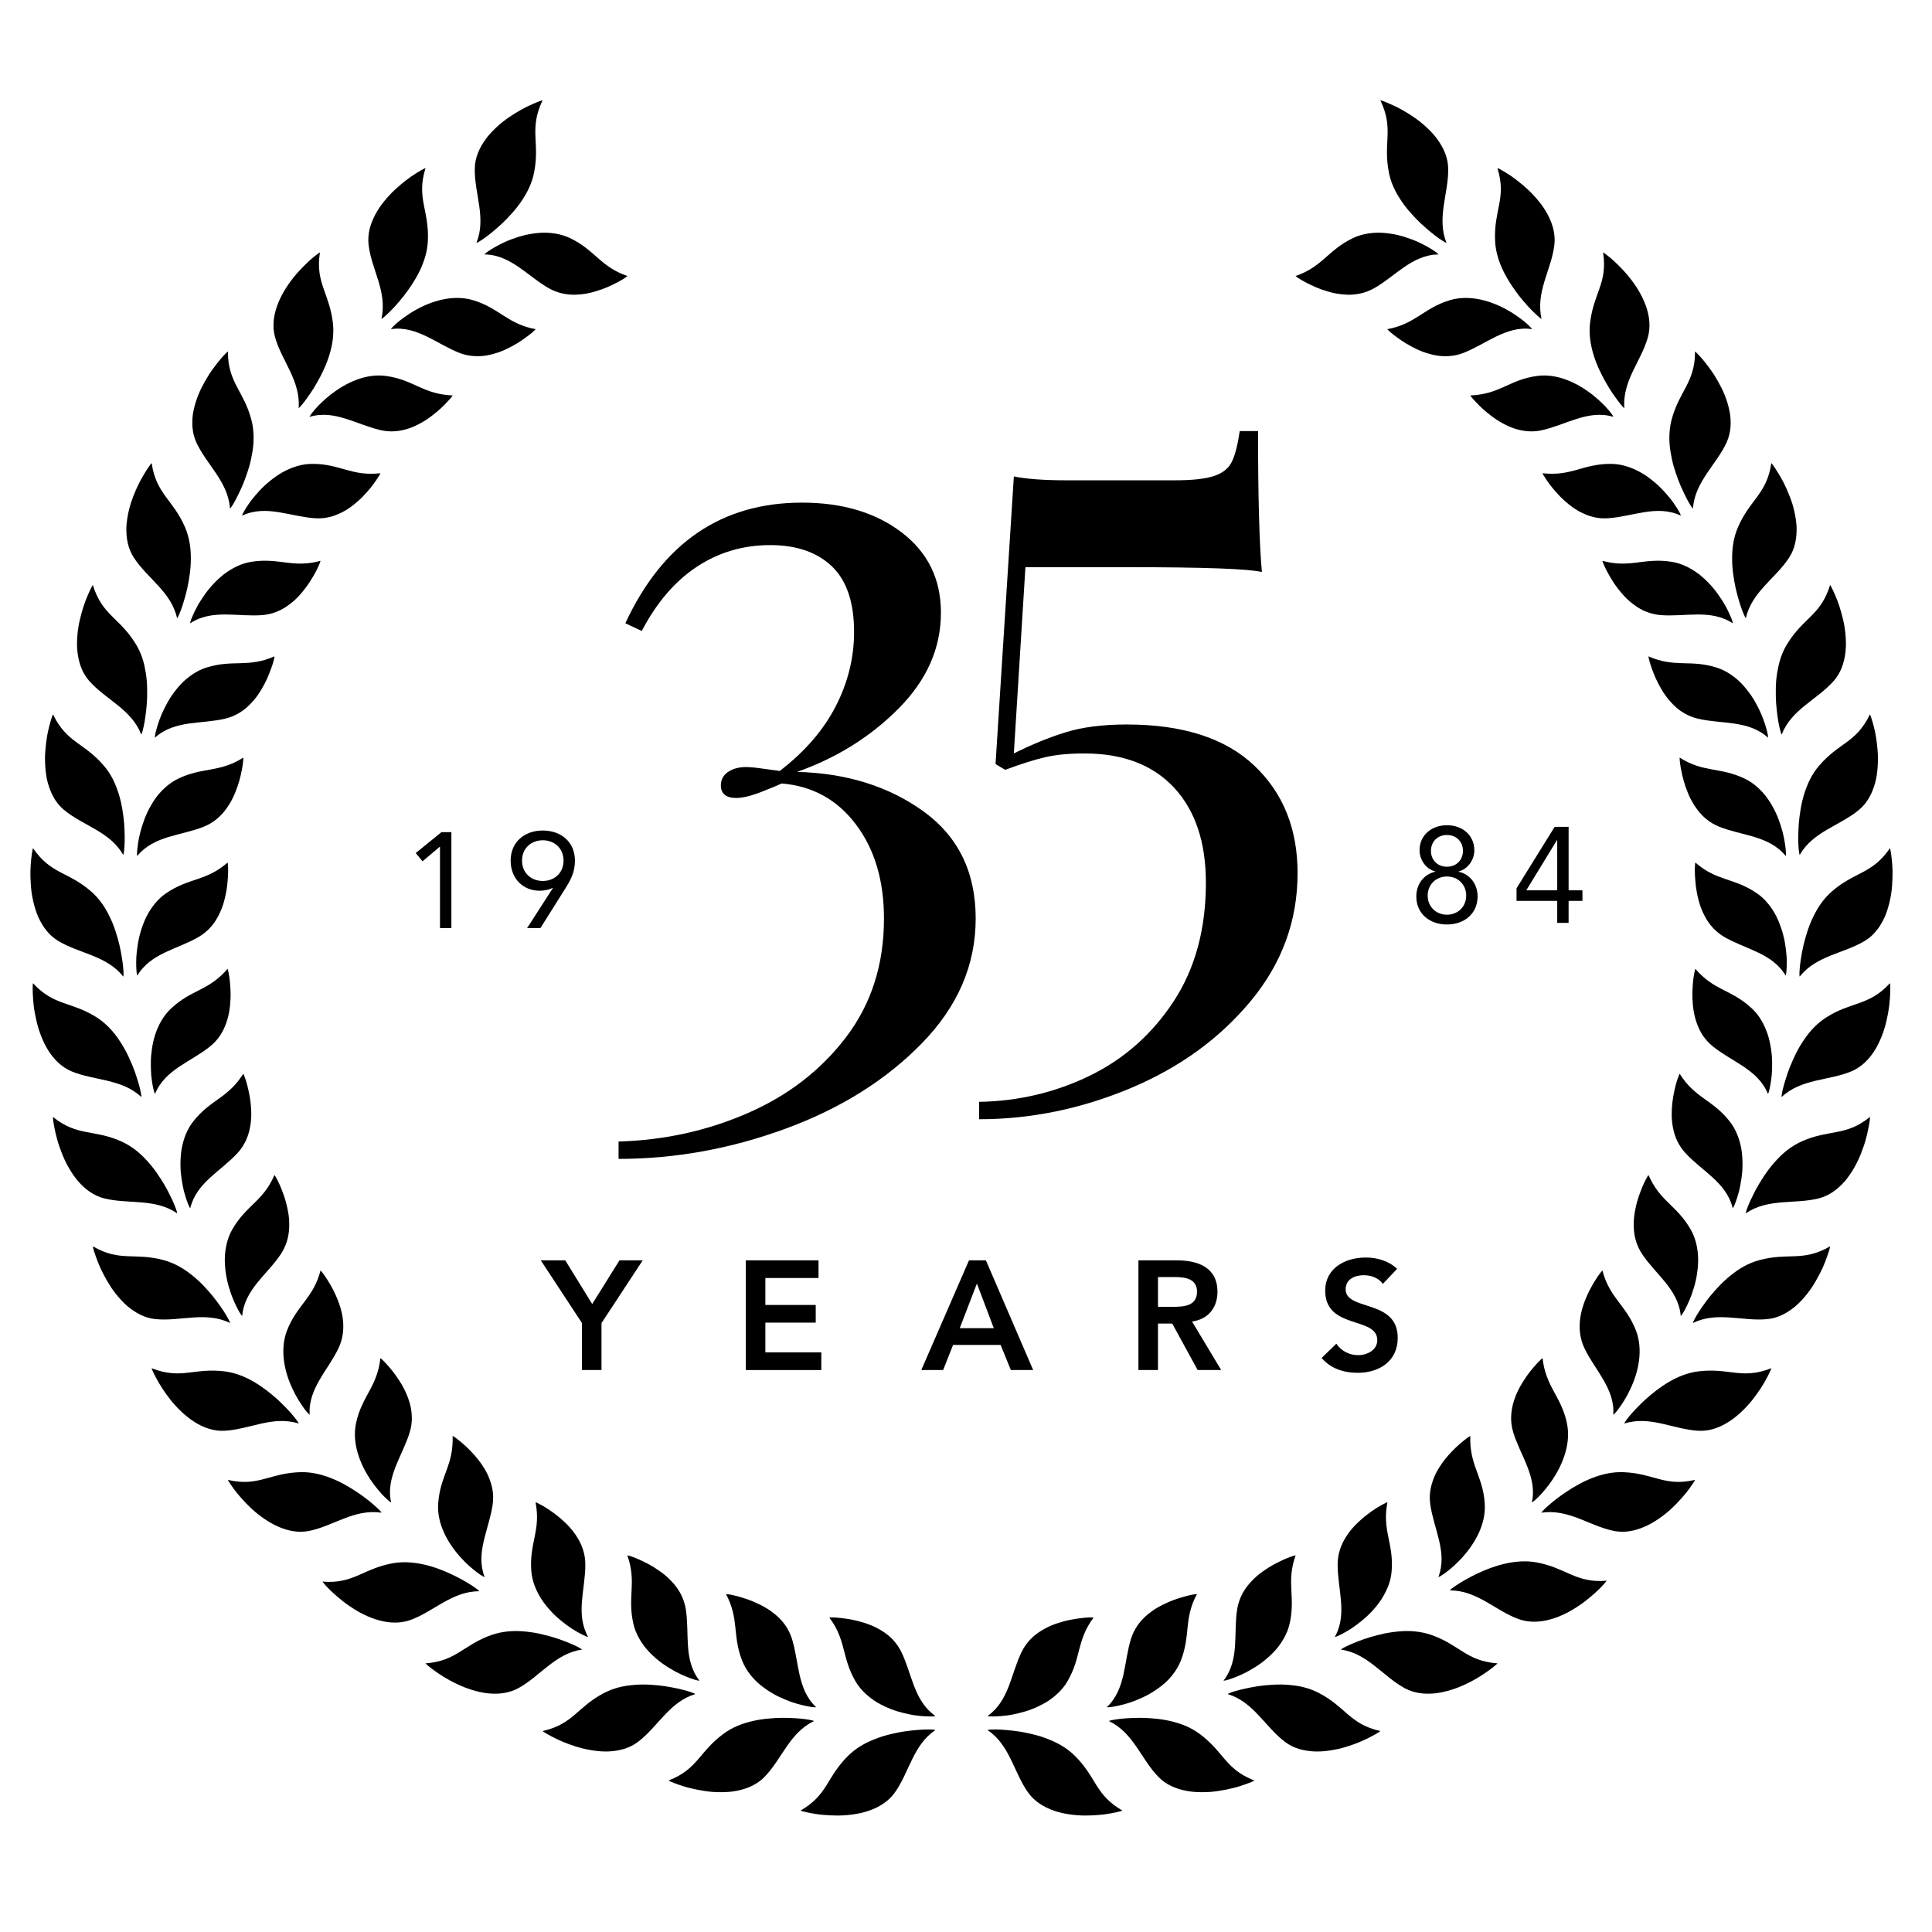 <?xml version="1.0" encoding="utf-8"?>
<!-- Generator: Adobe Illustrator 16.0.3, SVG Export Plug-In . SVG Version: 6.00 Build 0)  -->
<!DOCTYPE svg PUBLIC "-//W3C//DTD SVG 1.1//EN" "http://www.w3.org/Graphics/SVG/1.1/DTD/svg11.dtd">
<svg version="1.1" id="Layer_1" xmlns="http://www.w3.org/2000/svg" xmlns:xlink="http://www.w3.org/1999/xlink" x="0px" y="0px"
	 width="160px" height="160px" viewBox="0 0 160 160" enable-background="new 0 0 160 160" xml:space="preserve">
<g>
	<g>
		<g>
			<g>
				<path d="M74.686,44.102c2.157,1.652,3.238,3.864,3.238,6.634c0,2.932-1.16,5.569-3.479,7.911
					c-2.316,2.347-5.127,4.105-8.429,5.277c4.1,0.108,7.591,1.199,10.471,3.277c2.875,2.08,4.315,5.037,4.315,8.872
					c0,3.836-1.479,7.272-4.439,10.309c-2.956,3.04-6.712,5.395-11.268,7.077c-4.555,1.676-9.181,2.516-13.868,2.516v-1.44
					c3.784-0.105,7.353-0.892,10.71-2.358c3.356-1.467,6.074-3.57,8.152-6.312c2.078-2.744,3.118-6.007,3.118-9.792
					c0-3.144-0.772-5.74-2.319-7.792c-1.543-2.051-3.595-3.185-6.152-3.397c-0.215,0.108-0.761,0.333-1.638,0.679
					c-0.877,0.348-1.588,0.52-2.119,0.52c-0.852,0-1.279-0.347-1.279-1.04c0-0.479,0.2-0.85,0.599-1.119
					c0.4-0.266,0.893-0.4,1.479-0.4c0.32,0,0.759,0.04,1.32,0.121c0.56,0.082,1.053,0.148,1.479,0.201
					c2.078-1.599,3.623-3.382,4.634-5.357c1.014-1.969,1.52-4.021,1.52-6.154c0-2.449-0.614-4.261-1.838-5.434
					c-1.227-1.171-2.931-1.758-5.114-1.758c-2.238,0-4.266,0.6-6.076,1.798c-1.813,1.199-3.33,2.972-4.556,5.315l-1.359-0.641
					c3.092-6.66,7.968-9.989,14.627-9.989C69.77,41.625,72.527,42.452,74.686,44.102z"/>
			</g>
			<g>
				<path d="M104.504,47.371c-1.122-0.266-4.823-0.4-11.11-0.4h-8.472l-0.96,15.426c1.492-0.747,2.932-1.333,4.317-1.76
					c1.383-0.424,3.063-0.638,5.034-0.638c4.638,0,8.154,1.133,10.552,3.396c2.397,2.266,3.595,5.234,3.595,8.913
					c0,3.943-1.291,7.473-3.876,10.588c-2.583,3.119-5.911,5.528-9.988,7.235c-4.077,1.703-8.245,2.559-12.507,2.559v-1.44
					c3.247-0.055,6.296-0.774,9.148-2.158c2.852-1.387,5.167-3.438,6.954-6.155c1.783-2.719,2.676-5.994,2.676-9.831
					c0-3.358-0.877-5.979-2.632-7.872c-1.761-1.892-4.24-2.837-7.437-2.837c-1.278,0-2.371,0.107-3.276,0.32
					c-0.906,0.213-1.998,0.559-3.278,1.037l-0.798-0.478l1.517-23.818c1.067,0.212,2.504,0.319,4.317,0.319h9.033
					c1.438,0,2.517-0.119,3.237-0.359c0.718-0.241,1.213-0.641,1.476-1.2c0.27-0.56,0.479-1.398,0.643-2.517h1.517
					C104.185,41.137,104.291,45.025,104.504,47.371z"/>
			</g>
		</g>
	</g>
	<g>
		<g>
			<g>
				<path d="M70.222,145.423c0.317-0.316,0.669-0.589,1.044-0.818c0.374-0.232,0.768-0.411,1.172-0.574
					c0.404-0.163,0.814-0.292,1.219-0.39c0.101-0.025,0.201-0.048,0.302-0.07c0.099-0.022,0.198-0.045,0.297-0.066
					c0.197-0.041,0.393-0.079,0.58-0.106c0.378-0.063,0.735-0.093,1.059-0.124c0.322-0.03,0.609-0.045,0.849-0.048
					c0.476-0.006,0.753,0.03,0.71,0.06c-0.917,0.614-1.458,1.487-1.914,2.415c-0.458,0.92-0.829,1.907-1.439,2.754
					c-0.128,0.182-0.273,0.348-0.43,0.499c-0.157,0.149-0.327,0.284-0.505,0.406c-0.36,0.245-0.758,0.436-1.18,0.586
					c-0.42,0.152-0.863,0.241-1.307,0.311c-0.442,0.063-0.887,0.099-1.312,0.097c-0.427,0-0.835-0.022-1.206-0.057
					c-0.372-0.028-0.706-0.089-0.984-0.138c-0.558-0.104-0.897-0.206-0.878-0.216c1.161-0.674,1.686-1.367,2.16-2.115
					C68.93,147.078,69.35,146.288,70.222,145.423z"/>
				<path d="M70.858,139.255c0.219,0.373,0.491,0.696,0.795,0.985c0.307,0.287,0.646,0.549,1.004,0.757
					c0.359,0.21,0.736,0.389,1.115,0.538c0.095,0.038,0.189,0.072,0.283,0.105c0.095,0.035,0.188,0.063,0.283,0.091
					c0.189,0.057,0.374,0.106,0.556,0.15c0.363,0.085,0.713,0.157,1.028,0.194c0.314,0.038,0.598,0.06,0.833,0.069
					c0.468,0.018,0.742-0.009,0.698-0.041c-0.9-0.639-1.381-1.519-1.749-2.466c-0.368-0.953-0.63-1.962-1.07-2.852
					c-0.092-0.188-0.2-0.363-0.315-0.528c-0.114-0.165-0.239-0.318-0.373-0.462c-0.265-0.282-0.562-0.519-0.876-0.714
					c-0.313-0.194-0.644-0.37-0.979-0.501c-0.332-0.135-0.67-0.232-0.996-0.323c-0.324-0.084-0.638-0.147-0.925-0.189
					c-0.291-0.039-0.551-0.08-0.772-0.096c-0.442-0.038-0.723-0.022-0.713-0.006c0.696,0.929,0.955,1.747,1.17,2.573
					C70.078,137.366,70.253,138.221,70.858,139.255z"/>
			</g>
			<g>
				<path d="M59.928,143.577c0.36-0.267,0.75-0.483,1.155-0.654c0.403-0.17,0.82-0.29,1.245-0.393
					c0.424-0.099,0.848-0.163,1.263-0.201c0.415-0.039,0.821-0.066,1.204-0.066c0.764,0.003,1.441,0.047,1.913,0.113
					c0.472,0.069,0.743,0.138,0.692,0.16c-0.998,0.481-1.66,1.253-2.25,2.107c-0.589,0.845-1.103,1.763-1.833,2.509
					c-0.624,0.646-1.439,0.987-2.317,1.158c-0.44,0.089-0.89,0.111-1.339,0.111c-0.449-0.003-0.896-0.031-1.316-0.1
					c-0.421-0.063-0.823-0.147-1.185-0.235c-0.363-0.086-0.683-0.194-0.954-0.285c-0.536-0.185-0.856-0.335-0.837-0.345
					c1.251-0.492,1.873-1.098,2.455-1.768C58.403,145.019,58.937,144.301,59.928,143.577z"/>
				<path d="M61.479,137.574c0.161,0.399,0.38,0.76,0.64,1.094c0.258,0.331,0.555,0.639,0.879,0.896
					c0.323,0.262,0.67,0.495,1.022,0.699c0.35,0.206,0.712,0.365,1.058,0.509c0.691,0.292,1.341,0.445,1.799,0.536
					c0.46,0.094,0.737,0.097,0.698,0.06c-0.798-0.755-1.139-1.709-1.364-2.695c-0.224-0.993-0.333-2.034-0.632-2.979
					c-0.259-0.799-0.729-1.437-1.292-1.918c-0.28-0.237-0.581-0.462-0.891-0.639c-0.309-0.184-0.627-0.329-0.934-0.469
					c-0.307-0.133-0.607-0.24-0.887-0.326c-0.279-0.085-0.531-0.16-0.748-0.208c-0.432-0.102-0.71-0.13-0.703-0.114
					c0.549,1.024,0.681,1.869,0.772,2.717C60.991,135.589,61.035,136.461,61.479,137.574z"/>
			</g>
			<g>
				<path d="M50.026,140.205c0.394-0.202,0.813-0.364,1.238-0.47c0.426-0.11,0.858-0.166,1.291-0.202
					c0.435-0.036,0.863-0.036,1.279-0.011c0.105,0.006,0.208,0.016,0.309,0.023c0.103,0.006,0.204,0.014,0.305,0.023
					c0.2,0.019,0.398,0.044,0.586,0.07c0.754,0.118,1.415,0.265,1.873,0.399c0.229,0.066,0.406,0.13,0.522,0.179
					c0.115,0.044,0.166,0.075,0.14,0.083c-1.059,0.325-1.83,0.989-2.542,1.748c-0.709,0.743-1.355,1.575-2.189,2.206
					c-0.177,0.133-0.364,0.25-0.559,0.348c-0.194,0.096-0.396,0.176-0.604,0.238c-0.416,0.125-0.855,0.191-1.301,0.21
					c-0.447,0.016-0.896-0.025-1.342-0.094c-0.221-0.035-0.44-0.077-0.656-0.123c-0.213-0.053-0.423-0.113-0.627-0.174
					c-0.408-0.125-0.792-0.265-1.137-0.409c-0.344-0.147-0.647-0.294-0.899-0.426c-0.502-0.264-0.798-0.458-0.776-0.464
					c1.311-0.298,2.021-0.812,2.693-1.382C48.301,141.402,48.934,140.774,50.026,140.205z"/>
				<path d="M52.46,134.504c0.097,0.425,0.262,0.809,0.468,1.177c0.208,0.365,0.454,0.713,0.734,1.02
					c0.282,0.307,0.589,0.589,0.907,0.843c0.078,0.064,0.158,0.125,0.239,0.185c0.081,0.06,0.162,0.116,0.243,0.169
					c0.162,0.11,0.326,0.213,0.487,0.307c0.641,0.39,1.256,0.646,1.699,0.802c0.22,0.078,0.397,0.131,0.518,0.158
					c0.12,0.023,0.178,0.027,0.162,0.005c-0.675-0.868-0.87-1.858-0.943-2.869c-0.072-1.02-0.021-2.061-0.18-3.038
					c-0.031-0.21-0.082-0.408-0.144-0.597c-0.06-0.193-0.134-0.375-0.218-0.55c-0.17-0.35-0.383-0.665-0.624-0.943
					c-0.241-0.281-0.505-0.542-0.785-0.768c-0.139-0.113-0.281-0.219-0.427-0.316c-0.142-0.1-0.284-0.199-0.426-0.287
					c-0.285-0.177-0.568-0.329-0.831-0.453c-0.26-0.131-0.502-0.238-0.706-0.321c-0.414-0.165-0.686-0.233-0.679-0.216
					c0.389,1.094,0.396,1.944,0.354,2.803C52.275,132.471,52.188,133.339,52.46,134.504z"/>
			</g>
			<g>
				<path d="M40.745,135.388c0.838-0.285,1.741-0.36,2.597-0.285c0.433,0.035,0.86,0.094,1.268,0.179
					c0.205,0.044,0.404,0.094,0.598,0.143c0.196,0.048,0.388,0.102,0.571,0.155c0.367,0.109,0.705,0.231,1.006,0.348
					c0.303,0.114,0.569,0.227,0.785,0.329c0.432,0.197,0.668,0.351,0.614,0.36c-1.091,0.15-1.961,0.711-2.773,1.341
					c-0.814,0.63-1.577,1.357-2.496,1.855c-0.779,0.42-1.667,0.517-2.556,0.417c-0.881-0.11-1.77-0.404-2.534-0.777
					c-0.776-0.36-1.428-0.792-1.888-1.126c-0.461-0.329-0.717-0.578-0.696-0.578c0.333-0.019,0.632-0.063,0.905-0.125
					c0.273-0.06,0.521-0.135,0.75-0.219c0.454-0.172,0.837-0.389,1.212-0.621C38.854,136.325,39.58,135.79,40.745,135.388z"/>
				<path d="M44.001,130.117c0.069,0.866,0.406,1.645,0.86,2.354c0.231,0.351,0.496,0.669,0.771,0.968
					c0.139,0.147,0.278,0.292,0.423,0.423c0.144,0.133,0.291,0.257,0.437,0.376c0.288,0.236,0.572,0.448,0.84,0.624
					c0.266,0.169,0.512,0.313,0.72,0.423c0.413,0.219,0.671,0.313,0.646,0.267c-0.531-0.967-0.583-1.962-0.5-2.98
					s0.287-2.04,0.276-3.029c-0.005-0.851-0.27-1.589-0.664-2.217c-0.384-0.639-0.905-1.161-1.415-1.601
					c-0.515-0.43-1.021-0.774-1.407-0.997c-0.385-0.22-0.638-0.339-0.634-0.317c0.051,0.289,0.084,0.558,0.104,0.807
					c0.018,0.252,0.02,0.49,0.008,0.719c-0.024,0.458-0.096,0.877-0.18,1.3C44.118,128.085,43.908,128.923,44.001,130.117z"/>
			</g>
			<g>
				<path d="M36.29,124.514c-0.123,1.733,0.846,3.337,1.848,4.453c1.003,1.113,2.031,1.721,1.989,1.624
					c-0.193-0.517-0.265-1.025-0.26-1.525c0.005-0.5,0.092-1.004,0.208-1.5c0.232-0.993,0.582-1.968,0.723-2.954
					c0.062-0.421,0.055-0.824-0.006-1.205c-0.031-0.191-0.074-0.376-0.13-0.555c-0.054-0.182-0.116-0.361-0.19-0.533
					c-0.143-0.345-0.324-0.664-0.525-0.959c-0.198-0.304-0.416-0.581-0.638-0.833c-0.225-0.248-0.444-0.481-0.657-0.682
					c-0.211-0.202-0.413-0.371-0.587-0.511c-0.345-0.28-0.58-0.433-0.58-0.412c0.02,0.583-0.03,1.081-0.118,1.528
					s-0.222,0.851-0.367,1.257c-0.146,0.406-0.302,0.81-0.436,1.263C36.432,123.425,36.33,123.92,36.29,124.514z"/>
			</g>
			<g>
				<path d="M24.829,121.919c1.783-0.063,3.486,0.805,4.754,1.661c0.316,0.213,0.609,0.423,0.863,0.624
					c0.255,0.2,0.47,0.392,0.65,0.548c0.358,0.315,0.54,0.526,0.486,0.52c-1.103-0.16-2.081,0.101-3.046,0.467
					c-0.483,0.185-0.961,0.393-1.448,0.583c-0.485,0.191-0.972,0.357-1.483,0.461c-1.747,0.354-3.503-0.683-4.764-1.833
					c-0.313-0.292-0.592-0.586-0.841-0.863c-0.248-0.279-0.464-0.541-0.629-0.77c-0.337-0.458-0.516-0.763-0.495-0.758
					c0.652,0.15,1.195,0.188,1.678,0.158c0.488-0.03,0.919-0.127,1.345-0.24c0.428-0.113,0.85-0.241,1.322-0.348
					C23.693,122.022,24.208,121.944,24.829,121.919z"/>
				<path d="M29.492,117.833c-0.372,1.688,0.339,3.425,1.166,4.676c0.208,0.31,0.424,0.59,0.625,0.836
					c0.205,0.245,0.392,0.458,0.559,0.621c0.335,0.329,0.558,0.492,0.547,0.442c-0.24-1.07,0.021-2.053,0.394-2.999
					c0.189-0.473,0.406-0.937,0.61-1.401c0.206-0.467,0.404-0.937,0.545-1.414c0.122-0.406,0.172-0.805,0.168-1.189
					c-0.006-0.384-0.057-0.767-0.151-1.124c-0.194-0.715-0.519-1.384-0.89-1.945c-0.178-0.284-0.365-0.543-0.545-0.772
					c-0.18-0.23-0.358-0.426-0.505-0.592c-0.297-0.329-0.51-0.511-0.512-0.492c-0.064,0.578-0.188,1.062-0.347,1.493
					c-0.152,0.431-0.345,0.81-0.547,1.186c-0.201,0.379-0.417,0.755-0.613,1.185C29.797,116.773,29.615,117.252,29.492,117.833z"/>
			</g>
			<g>
				<path d="M18.541,113.564c1.784,0.198,3.316,1.326,4.46,2.347c0.14,0.129,0.27,0.26,0.399,0.386
					c0.127,0.122,0.247,0.244,0.358,0.363c0.224,0.232,0.415,0.452,0.563,0.635c0.301,0.372,0.456,0.602,0.403,0.587
					c-0.534-0.16-1.05-0.213-1.559-0.2c-0.511,0.016-1.019,0.102-1.524,0.213c-0.253,0.055-0.506,0.119-0.757,0.18
					c-0.254,0.061-0.505,0.124-0.758,0.18c-0.507,0.114-1.015,0.208-1.535,0.235c-1.783,0.094-3.364-1.197-4.44-2.523
					c-0.532-0.667-0.951-1.332-1.213-1.835c-0.267-0.5-0.398-0.829-0.378-0.821c0.624,0.246,1.155,0.362,1.641,0.404
					c0.482,0.045,0.92,0.016,1.361-0.033C16.443,113.584,17.319,113.421,18.541,113.564z"/>
				<path d="M23.757,110.217c-0.605,1.604-0.183,3.444,0.465,4.793c0.08,0.171,0.159,0.334,0.241,0.487
					c0.084,0.154,0.167,0.298,0.25,0.436c0.166,0.27,0.324,0.508,0.462,0.696c0.277,0.379,0.478,0.569,0.474,0.517
					c-0.042-0.542,0.045-1.053,0.199-1.534c0.156-0.481,0.381-0.931,0.636-1.369c0.127-0.221,0.262-0.438,0.398-0.653
					c0.139-0.213,0.277-0.433,0.416-0.646c0.274-0.432,0.535-0.865,0.746-1.314c0.713-1.531,0.325-3.117-0.228-4.34
					c-0.268-0.616-0.594-1.133-0.834-1.506c-0.247-0.37-0.434-0.578-0.438-0.561c-0.293,1.125-0.772,1.836-1.283,2.52
					C24.751,108.428,24.191,109.098,23.757,110.217z"/>
			</g>
			<g>
				<path d="M13.569,104.363c0.428,0.119,0.843,0.285,1.229,0.497c0.387,0.208,0.744,0.458,1.083,0.729
					c0.686,0.536,1.258,1.17,1.748,1.761c0.474,0.599,0.858,1.156,1.102,1.565c0.121,0.205,0.21,0.375,0.263,0.486
					c0.052,0.111,0.068,0.169,0.044,0.158c-0.997-0.483-2.015-0.519-3.051-0.448c-1.026,0.066-2.067,0.237-3.104,0.132
					c-0.446-0.042-0.862-0.169-1.252-0.36c-0.391-0.19-0.758-0.439-1.098-0.73c-0.337-0.292-0.64-0.627-0.921-0.978
					c-0.139-0.176-0.271-0.354-0.397-0.536c-0.121-0.185-0.233-0.371-0.341-0.555c-0.215-0.37-0.401-0.733-0.559-1.072
					c-0.15-0.341-0.273-0.655-0.369-0.923c-0.192-0.534-0.276-0.879-0.254-0.87c1.162,0.672,2.035,0.777,2.914,0.816
					C11.49,104.07,12.382,104.039,13.569,104.363z"/>
				<path d="M19.228,101.834c-0.218,0.378-0.358,0.771-0.456,1.182c-0.097,0.407-0.15,0.831-0.155,1.247
					c-0.004,0.832,0.136,1.664,0.354,2.379c0.208,0.721,0.485,1.325,0.703,1.742c0.109,0.207,0.202,0.37,0.271,0.467
					c0.069,0.101,0.114,0.145,0.115,0.116c0.097-1.095,0.626-1.956,1.257-2.749c0.643-0.794,1.387-1.524,1.935-2.35
					c0.233-0.351,0.401-0.718,0.514-1.089c0.112-0.371,0.168-0.744,0.182-1.114c0.016-0.373-0.001-0.743-0.053-1.097
					c-0.027-0.179-0.061-0.351-0.097-0.52c-0.035-0.174-0.076-0.342-0.119-0.503c-0.087-0.325-0.194-0.625-0.301-0.896
					c-0.101-0.274-0.206-0.516-0.3-0.716c-0.192-0.401-0.345-0.635-0.349-0.621c-0.463,1.068-1.03,1.695-1.648,2.297
					C20.473,100.214,19.82,100.793,19.228,101.834z"/>
			</g>
			<g>
				<path d="M10.032,94.52c0.204,0.091,0.4,0.194,0.587,0.307c0.19,0.113,0.375,0.235,0.549,0.367
					c0.352,0.267,0.671,0.564,0.962,0.885c0.295,0.318,0.57,0.652,0.811,0.992c0.12,0.17,0.232,0.34,0.34,0.511
					c0.112,0.169,0.217,0.337,0.313,0.501c0.196,0.329,0.363,0.648,0.501,0.94c0.146,0.289,0.267,0.552,0.356,0.774
					c0.182,0.44,0.25,0.711,0.207,0.68c-0.454-0.313-0.934-0.517-1.431-0.652c-0.495-0.135-1.006-0.204-1.516-0.248
					c-1.026-0.091-2.083-0.078-3.095-0.335c-0.857-0.219-1.573-0.755-2.159-1.432c-0.568-0.68-1.024-1.5-1.33-2.295
					c-0.155-0.396-0.293-0.782-0.391-1.142c-0.097-0.36-0.171-0.691-0.227-0.969c-0.056-0.279-0.091-0.506-0.109-0.664
					c-0.016-0.155-0.017-0.241-0.01-0.235c1.044,0.84,1.898,1.074,2.758,1.244C8.012,93.919,8.907,94.021,10.032,94.52z"/>
				<path d="M16.007,92.868c-0.133,0.169-0.252,0.348-0.359,0.533c-0.105,0.185-0.194,0.373-0.274,0.567
					c-0.155,0.39-0.264,0.797-0.337,1.211c-0.068,0.412-0.091,0.826-0.091,1.233c0,0.204,0.006,0.404,0.019,0.599
					c0.018,0.196,0.039,0.389,0.065,0.573c0.052,0.367,0.12,0.716,0.192,1.026c0.081,0.306,0.165,0.578,0.242,0.801
					c0.156,0.442,0.282,0.687,0.294,0.633c0.133-0.534,0.358-0.993,0.646-1.407c0.286-0.411,0.634-0.774,1.012-1.121
					c0.752-0.691,1.595-1.302,2.262-2.032c0.573-0.628,0.881-1.351,1.02-2.076c0.153-0.73,0.124-1.465,0.052-2.136
					c-0.038-0.332-0.103-0.646-0.162-0.931c-0.059-0.285-0.127-0.541-0.19-0.752c-0.065-0.213-0.126-0.382-0.174-0.499
					c-0.043-0.114-0.072-0.175-0.077-0.166c-0.621,0.987-1.272,1.52-1.971,2.024C17.474,91.457,16.75,91.928,16.007,92.868z"/>
			</g>
			<g>
				<path d="M8.012,84.259c0.187,0.119,0.366,0.25,0.533,0.389c0.172,0.141,0.334,0.292,0.487,0.448
					c0.31,0.313,0.581,0.658,0.819,1.017c0.243,0.359,0.465,0.73,0.653,1.102c0.094,0.188,0.181,0.373,0.26,0.558
					c0.082,0.184,0.163,0.364,0.235,0.542c0.142,0.354,0.26,0.694,0.355,1.004c0.096,0.309,0.178,0.584,0.233,0.816
					c0.114,0.464,0.144,0.743,0.104,0.705c-0.804-0.757-1.782-1.087-2.779-1.332c-1.002-0.243-2.047-0.387-3.011-0.793
					c-0.81-0.35-1.442-0.984-1.916-1.739c-0.463-0.758-0.789-1.636-0.973-2.468c-0.095-0.416-0.172-0.816-0.216-1.188
					c-0.042-0.37-0.066-0.707-0.079-0.99c-0.026-0.565,0-0.92,0.015-0.904c0.91,0.986,1.716,1.343,2.542,1.641
					C6.104,83.363,6.973,83.597,8.012,84.259z"/>
				<path d="M14.166,83.52c-0.157,0.147-0.304,0.307-0.436,0.473c-0.13,0.166-0.248,0.34-0.355,0.52
					c-0.212,0.36-0.382,0.749-0.515,1.147c-0.132,0.396-0.215,0.802-0.277,1.204c-0.029,0.201-0.052,0.401-0.07,0.599
					c-0.015,0.194-0.019,0.385-0.021,0.573c-0.004,0.375,0.012,0.727,0.036,1.043c0.03,0.318,0.076,0.599,0.118,0.828
					c0.088,0.46,0.177,0.722,0.197,0.672c0.421-1.019,1.167-1.678,2.018-2.252c0.848-0.569,1.773-1.047,2.54-1.67
					c0.666-0.533,1.072-1.2,1.32-1.897c0.263-0.702,0.343-1.434,0.372-2.107c0.014-0.335-0.005-0.655-0.021-0.945
					c-0.016-0.293-0.045-0.553-0.076-0.774c-0.067-0.44-0.14-0.71-0.152-0.697c-0.756,0.885-1.482,1.315-2.249,1.71
					C15.827,82.343,15.038,82.702,14.166,83.52z"/>
			</g>
			<g>
				<path d="M7.535,73.817c0.333,0.292,0.637,0.623,0.891,0.979c0.258,0.356,0.473,0.737,0.658,1.127
					c0.389,0.781,0.623,1.601,0.81,2.346c0.087,0.372,0.151,0.726,0.2,1.045c0.054,0.319,0.089,0.606,0.111,0.844
					c0.042,0.475,0.028,0.754-0.006,0.712c-0.341-0.435-0.738-0.77-1.171-1.046c-0.434-0.276-0.902-0.491-1.376-0.685
					c-0.954-0.388-1.966-0.687-2.857-1.232c-0.758-0.463-1.278-1.182-1.642-1.999C2.978,75.5,2.849,75.068,2.75,74.631
					c-0.049-0.218-0.091-0.438-0.125-0.655c-0.031-0.217-0.051-0.434-0.068-0.646c-0.034-0.424-0.043-0.832-0.038-1.205
					c0.007-0.372,0.039-0.708,0.066-0.99c0.062-0.564,0.137-0.909,0.148-0.892c0.761,1.107,1.494,1.579,2.272,1.996
					C5.789,72.652,6.607,73.011,7.535,73.817z"/>
				<path d="M13.731,73.993c-0.359,0.247-0.656,0.541-0.925,0.867c-0.264,0.327-0.494,0.685-0.682,1.059
					c-0.36,0.747-0.603,1.557-0.713,2.296c-0.061,0.369-0.098,0.722-0.121,1.039c-0.013,0.317-0.013,0.602-0.005,0.836
					c0.017,0.469,0.065,0.739,0.094,0.693c0.285-0.472,0.637-0.845,1.035-1.153c0.393-0.308,0.833-0.554,1.297-0.773
					c0.922-0.438,1.91-0.772,2.761-1.276c0.729-0.43,1.242-1.031,1.585-1.686c0.176-0.329,0.322-0.671,0.429-1.015
					c0.055-0.171,0.101-0.343,0.139-0.514c0.042-0.169,0.081-0.338,0.109-0.503c0.063-0.332,0.1-0.65,0.12-0.941
					c0.022-0.291,0.039-0.555,0.039-0.777c0.004-0.444-0.032-0.723-0.048-0.71c-0.875,0.764-1.665,1.083-2.478,1.36
					C15.557,73.075,14.717,73.312,13.731,73.993z"/>
			</g>
			<g>
				<path d="M8.605,63.418c0.293,0.338,0.536,0.71,0.736,1.1c0.202,0.392,0.351,0.798,0.485,1.213
					c0.133,0.415,0.228,0.833,0.297,1.244c0.068,0.412,0.127,0.816,0.156,1.196c0.055,0.762,0.062,1.438,0.03,1.915
					c-0.014,0.237-0.036,0.424-0.058,0.547c-0.02,0.123-0.038,0.179-0.052,0.156c-0.549-0.959-1.373-1.562-2.268-2.087
					c-0.886-0.524-1.84-0.969-2.64-1.638c-0.689-0.572-1.09-1.36-1.328-2.223c-0.03-0.108-0.056-0.217-0.081-0.327
					c-0.021-0.11-0.04-0.22-0.058-0.331c-0.034-0.222-0.056-0.446-0.072-0.67c-0.031-0.446-0.036-0.894,0-1.318
					c0.03-0.425,0.083-0.831,0.144-1.198c0.058-0.37,0.144-0.697,0.213-0.973c0.145-0.549,0.272-0.879,0.281-0.861
					c0.29,0.605,0.601,1.051,0.928,1.414c0.325,0.36,0.664,0.638,1.022,0.901C7.054,62.004,7.807,62.481,8.605,63.418z"/>
				<path d="M14.706,64.511c-0.384,0.191-0.729,0.437-1.042,0.72c-0.309,0.284-0.596,0.603-0.829,0.945
					c-0.237,0.342-0.441,0.705-0.62,1.071c-0.177,0.367-0.309,0.738-0.426,1.094c-0.238,0.712-0.347,1.369-0.401,1.834
					c-0.028,0.233-0.039,0.419-0.041,0.542c0.002,0.122,0.016,0.18,0.033,0.159c0.696-0.853,1.619-1.263,2.586-1.563
					c0.977-0.297,2.004-0.482,2.922-0.854c0.777-0.318,1.38-0.834,1.816-1.432c0.056-0.073,0.109-0.149,0.158-0.226
					c0.052-0.077,0.104-0.154,0.151-0.233c0.096-0.156,0.185-0.316,0.264-0.477c0.16-0.322,0.279-0.652,0.396-0.968
					c0.221-0.634,0.335-1.234,0.41-1.672c0.07-0.437,0.077-0.717,0.062-0.708c-0.979,0.625-1.816,0.819-2.653,0.974
					C16.649,63.874,15.783,63.985,14.706,64.511z"/>
			</g>
			<g>
				<path d="M11.217,53.29c0.237,0.377,0.426,0.783,0.566,1.199c0.068,0.208,0.128,0.418,0.176,0.63
					c0.046,0.212,0.085,0.426,0.121,0.641c0.067,0.429,0.1,0.859,0.107,1.275c0.005,0.416,0.002,0.824-0.026,1.206
					c-0.062,0.761-0.154,1.432-0.257,1.897c-0.103,0.465-0.192,0.73-0.21,0.68c-0.406-1.033-1.125-1.75-1.934-2.403
					c-0.797-0.652-1.674-1.234-2.364-2.016c-0.595-0.67-0.875-1.509-0.98-2.399c-0.055-0.445-0.043-0.896-0.01-1.344
					c0.036-0.447,0.101-0.89,0.2-1.304c0.094-0.416,0.207-0.809,0.322-1.165c0.116-0.355,0.245-0.667,0.356-0.929
					c0.225-0.521,0.399-0.83,0.406-0.809c0.396,1.285,0.957,1.952,1.58,2.581C9.897,51.659,10.571,52.244,11.217,53.29z"/>
				<path d="M17.088,55.286c-0.413,0.131-0.788,0.323-1.138,0.555c-0.176,0.118-0.345,0.245-0.505,0.379
					c-0.164,0.135-0.316,0.28-0.457,0.432c-0.285,0.303-0.544,0.631-0.774,0.966c-0.23,0.335-0.417,0.683-0.586,1.017
					c-0.342,0.668-0.544,1.303-0.67,1.755c-0.128,0.452-0.151,0.727-0.112,0.69c0.813-0.739,1.791-1.007,2.791-1.158
					c1.009-0.146,2.054-0.176,3.017-0.407c0.817-0.198,1.489-0.618,2.009-1.142c0.259-0.262,0.502-0.543,0.707-0.839
					c0.204-0.295,0.376-0.6,0.537-0.896c0.156-0.297,0.286-0.588,0.39-0.861c0.107-0.271,0.201-0.517,0.267-0.729
					c0.133-0.423,0.183-0.699,0.165-0.691c-1.063,0.469-1.914,0.538-2.77,0.564C19.104,54.949,18.229,54.927,17.088,55.286z"/>
			</g>
			<g>
				<path d="M15.326,43.67c0.173,0.407,0.296,0.836,0.374,1.269c0.077,0.433,0.106,0.869,0.104,1.301
					c0.008,0.872-0.134,1.714-0.292,2.465c-0.08,0.375-0.181,0.719-0.272,1.031c-0.088,0.311-0.182,0.584-0.266,0.808
					c-0.169,0.444-0.303,0.692-0.313,0.64c-0.238-1.079-0.852-1.901-1.548-2.666c-0.69-0.764-1.471-1.471-2.037-2.349
					c-0.485-0.75-0.636-1.623-0.61-2.518c0.023-0.444,0.093-0.892,0.194-1.33c0.051-0.219,0.108-0.435,0.173-0.645
					c0.069-0.209,0.144-0.414,0.219-0.613c0.156-0.396,0.322-0.771,0.493-1.103c0.172-0.33,0.342-0.622,0.491-0.863
					c0.149-0.242,0.278-0.432,0.372-0.56c0.092-0.126,0.151-0.189,0.153-0.179c0.195,1.326,0.659,2.076,1.174,2.787
					C14.255,41.857,14.838,42.539,15.326,43.67z"/>
				<path d="M20.827,46.524c-0.428,0.065-0.831,0.198-1.211,0.378c-0.38,0.178-0.74,0.402-1.072,0.656
					c-0.652,0.515-1.22,1.141-1.641,1.757c-0.212,0.307-0.408,0.604-0.557,0.884c-0.152,0.28-0.276,0.535-0.37,0.75
					c-0.19,0.428-0.263,0.695-0.216,0.665c0.921-0.605,1.918-0.728,2.934-0.725c1.021,0.006,2.057,0.133,3.043,0.05
					c0.84-0.072,1.567-0.388,2.158-0.828c0.305-0.217,0.579-0.462,0.825-0.724c0.123-0.13,0.236-0.266,0.35-0.401
					c0.112-0.134,0.218-0.269,0.317-0.405c0.199-0.27,0.367-0.542,0.516-0.793c0.15-0.25,0.273-0.483,0.372-0.682
					c0.096-0.201,0.165-0.366,0.21-0.482c0.047-0.115,0.066-0.179,0.058-0.177c-1.127,0.303-1.967,0.25-2.825,0.144
					C22.866,46.489,22.01,46.339,20.827,46.524z"/>
			</g>
			<g>
				<path d="M20.821,34.774c0.223,0.858,0.224,1.76,0.09,2.612c-0.071,0.425-0.157,0.851-0.273,1.25
					c-0.115,0.401-0.25,0.781-0.384,1.142c-0.136,0.358-0.281,0.687-0.424,0.979c-0.139,0.292-0.266,0.55-0.383,0.758
					c-0.231,0.417-0.401,0.64-0.403,0.586c-0.075-1.102-0.565-2.011-1.131-2.867c-0.569-0.858-1.238-1.676-1.668-2.628
					c-0.178-0.403-0.274-0.828-0.308-1.262c-0.03-0.433-0.005-0.881,0.085-1.314c0.088-0.437,0.222-0.87,0.386-1.288
					c0.163-0.418,0.369-0.812,0.577-1.183c0.105-0.186,0.213-0.365,0.321-0.536c0.106-0.171,0.223-0.329,0.331-0.48
					c0.219-0.302,0.429-0.567,0.611-0.784c0.181-0.218,0.34-0.385,0.453-0.494c0.112-0.112,0.177-0.166,0.177-0.155
					c-0.009,0.666,0.082,1.205,0.22,1.674c0.138,0.468,0.323,0.866,0.529,1.256c0.202,0.392,0.42,0.772,0.63,1.21
					C20.466,33.689,20.662,34.177,20.821,34.774z"/>
				<path d="M25.836,38.416c-0.867,0.004-1.675,0.28-2.412,0.682c-0.37,0.2-0.702,0.443-1.021,0.696
					c-0.318,0.253-0.612,0.522-0.866,0.795c-0.257,0.272-0.485,0.542-0.683,0.791c-0.195,0.251-0.351,0.489-0.476,0.688
					c-0.25,0.397-0.361,0.648-0.313,0.626c1.003-0.461,1.999-0.438,3.011-0.277c1.007,0.158,2.01,0.437,2.998,0.501
					c0.425,0.03,0.828-0.008,1.203-0.096c0.38-0.088,0.723-0.233,1.06-0.4c0.331-0.168,0.638-0.373,0.92-0.596
					c0.281-0.222,0.548-0.456,0.781-0.696c0.117-0.119,0.229-0.24,0.333-0.359c0.104-0.12,0.205-0.234,0.298-0.348
					c0.185-0.225,0.34-0.438,0.464-0.622c0.125-0.185,0.223-0.336,0.287-0.442c0.063-0.107,0.091-0.168,0.081-0.167
					c-0.583,0.061-1.077,0.053-1.531-0.003c-0.454-0.057-0.867-0.16-1.282-0.275c-0.414-0.114-0.833-0.243-1.292-0.338
					C26.938,38.479,26.432,38.411,25.836,38.416z"/>
			</g>
			<g>
				<path d="M27.575,26.795c0.189,1.769-0.544,3.538-1.305,4.863c-0.186,0.334-0.377,0.64-0.56,0.907
					c-0.09,0.135-0.179,0.26-0.263,0.374c-0.081,0.116-0.159,0.223-0.231,0.317c-0.288,0.379-0.489,0.577-0.485,0.523
					c0.043-0.553-0.022-1.071-0.153-1.569c-0.126-0.493-0.32-0.967-0.539-1.434c-0.434-0.934-0.984-1.849-1.258-2.846
					c-0.479-1.709,0.417-3.549,1.478-4.885c0.258-0.339,0.539-0.636,0.797-0.905c0.261-0.266,0.503-0.5,0.718-0.686
					c0.432-0.369,0.723-0.568,0.721-0.547c-0.208,1.317,0.02,2.175,0.307,3.009C27.089,24.752,27.434,25.561,27.575,26.795z"/>
				<path d="M31.997,31.14c-1.718-0.25-3.389,0.595-4.579,1.51c-0.291,0.232-0.557,0.465-0.789,0.686
					c-0.115,0.11-0.222,0.215-0.319,0.316c-0.095,0.102-0.182,0.2-0.257,0.289c-0.303,0.356-0.45,0.591-0.4,0.575
					c0.529-0.155,1.04-0.19,1.539-0.147c0.502,0.046,0.995,0.168,1.479,0.32c0.973,0.306,1.917,0.725,2.893,0.941
					c0.834,0.187,1.599,0.08,2.31-0.154c0.353-0.118,0.682-0.28,0.998-0.455c0.315-0.174,0.609-0.37,0.876-0.574
					c0.263-0.207,0.515-0.406,0.73-0.604c0.216-0.196,0.399-0.387,0.55-0.549c0.309-0.32,0.475-0.546,0.456-0.546
					c-0.582-0.021-1.079-0.112-1.516-0.232c-0.439-0.123-0.832-0.284-1.226-0.459C33.959,31.711,33.171,31.302,31.997,31.14z"/>
			</g>
			<g>
				<path d="M35.436,19.903c-0.066,1.789-1.068,3.411-2.008,4.619c-0.242,0.295-0.469,0.578-0.689,0.815
					c-0.218,0.24-0.421,0.443-0.595,0.606c-0.339,0.333-0.565,0.5-0.551,0.447c0.12-0.543,0.131-1.067,0.08-1.572
					c-0.052-0.507-0.175-1.005-0.323-1.502c-0.298-0.994-0.694-1.966-0.82-2.999c-0.054-0.44-0.026-0.876,0.07-1.304
					c0.099-0.421,0.263-0.832,0.47-1.227c0.105-0.197,0.22-0.39,0.343-0.579c0.126-0.186,0.262-0.364,0.402-0.538
					c0.283-0.347,0.586-0.675,0.897-0.966c0.627-0.576,1.255-1.05,1.738-1.346c0.479-0.303,0.797-0.459,0.79-0.438
					c-0.396,1.281-0.307,2.149-0.145,3.021C35.259,17.813,35.486,18.669,35.436,19.903z"/>
				<path d="M39.164,24.856c-1.65-0.49-3.445,0.079-4.747,0.818c-0.332,0.178-0.62,0.378-0.882,0.56
					c-0.258,0.184-0.484,0.359-0.662,0.51c-0.353,0.311-0.531,0.52-0.477,0.512c0.542-0.078,1.05-0.037,1.541,0.084
					c0.492,0.12,0.96,0.313,1.417,0.533c0.911,0.44,1.792,1.005,2.722,1.363c0.396,0.151,0.79,0.23,1.172,0.253
					c0.389,0.028,0.768,0.001,1.133-0.066c0.183-0.035,0.363-0.078,0.537-0.131c0.179-0.049,0.352-0.105,0.52-0.169
					c0.339-0.126,0.654-0.282,0.95-0.441c0.596-0.31,1.085-0.679,1.439-0.945c0.351-0.273,0.548-0.474,0.53-0.477
					c-1.147-0.212-1.889-0.633-2.609-1.091C41.022,25.713,40.307,25.197,39.164,24.856z"/>
			</g>
			<g>
				<path d="M44.237,14.255c-0.085,0.437-0.221,0.864-0.403,1.262c-0.179,0.402-0.404,0.772-0.644,1.135
					c-0.243,0.361-0.511,0.698-0.79,1.008c-0.277,0.309-0.557,0.606-0.838,0.866c-0.562,0.516-1.085,0.947-1.478,1.217
					c-0.394,0.27-0.636,0.408-0.618,0.356c0.1-0.261,0.172-0.52,0.225-0.772c0.053-0.256,0.081-0.512,0.092-0.768
					c0.021-0.511-0.026-1.022-0.1-1.536C39.54,16,39.294,14.98,39.32,13.937c0.019-0.895,0.383-1.701,0.912-2.424
					c0.263-0.364,0.576-0.687,0.904-0.993c0.33-0.303,0.679-0.583,1.033-0.82c0.352-0.241,0.701-0.453,1.027-0.635
					c0.325-0.18,0.632-0.322,0.893-0.438c0.518-0.229,0.855-0.338,0.846-0.319c-0.581,1.212-0.624,2.085-0.594,2.968
					C44.375,12.16,44.471,13.048,44.237,14.255z"/>
				<path d="M47.185,19.708c-0.391-0.185-0.795-0.298-1.213-0.367c-0.414-0.064-0.842-0.09-1.256-0.058
					c-0.414,0.027-0.825,0.093-1.223,0.183c-0.397,0.09-0.77,0.217-1.121,0.346c-0.706,0.257-1.285,0.586-1.686,0.831
					c-0.401,0.245-0.604,0.434-0.552,0.431c0.272,0,0.535,0.031,0.791,0.087c0.251,0.056,0.492,0.133,0.726,0.228
					c0.465,0.19,0.898,0.448,1.318,0.734c0.836,0.575,1.626,1.268,2.489,1.752c0.735,0.41,1.511,0.558,2.251,0.528
					c0.369-0.017,0.739-0.058,1.089-0.136c0.35-0.077,0.686-0.184,1.004-0.293c0.316-0.112,0.61-0.238,0.873-0.367
					c0.262-0.125,0.499-0.244,0.691-0.355c0.385-0.219,0.607-0.39,0.59-0.395c-1.099-0.377-1.769-0.902-2.415-1.467
					C48.893,20.831,48.267,20.222,47.185,19.708z"/>
			</g>
			<g>
				<path d="M89.029,145.423c-0.316-0.316-0.669-0.589-1.043-0.818c-0.375-0.232-0.771-0.411-1.174-0.574s-0.813-0.292-1.217-0.39
					c-0.101-0.025-0.204-0.048-0.301-0.07c-0.101-0.022-0.201-0.045-0.301-0.066c-0.197-0.041-0.39-0.079-0.58-0.106
					c-0.379-0.063-0.733-0.093-1.056-0.124c-0.323-0.03-0.611-0.045-0.849-0.048c-0.477-0.006-0.755,0.03-0.711,0.06
					c0.918,0.614,1.457,1.487,1.915,2.415c0.456,0.92,0.828,1.907,1.437,2.754c0.13,0.182,0.274,0.348,0.431,0.499
					c0.158,0.149,0.326,0.284,0.507,0.406c0.357,0.245,0.757,0.436,1.178,0.586c0.42,0.152,0.862,0.241,1.307,0.311
					c0.442,0.063,0.887,0.099,1.313,0.097c0.426,0,0.833-0.022,1.207-0.057c0.37-0.028,0.704-0.089,0.984-0.138
					c0.558-0.104,0.896-0.206,0.877-0.216c-1.163-0.674-1.688-1.367-2.162-2.115C90.32,147.078,89.9,146.288,89.029,145.423z"/>
				<path d="M88.393,139.255c-0.219,0.373-0.49,0.696-0.797,0.985c-0.303,0.287-0.643,0.549-1.004,0.757
					c-0.357,0.21-0.737,0.389-1.113,0.538c-0.096,0.038-0.191,0.072-0.285,0.105c-0.094,0.035-0.188,0.063-0.282,0.091
					c-0.188,0.057-0.376,0.106-0.555,0.15c-0.365,0.085-0.711,0.157-1.028,0.194c-0.316,0.038-0.599,0.06-0.833,0.069
					c-0.47,0.018-0.743-0.009-0.699-0.041c0.902-0.639,1.379-1.519,1.75-2.466c0.367-0.953,0.628-1.962,1.07-2.852
					c0.093-0.188,0.198-0.363,0.313-0.528s0.24-0.318,0.373-0.462c0.265-0.282,0.564-0.519,0.877-0.714
					c0.313-0.194,0.643-0.37,0.978-0.501c0.333-0.135,0.671-0.232,0.994-0.323c0.326-0.084,0.639-0.147,0.928-0.189
					c0.29-0.039,0.551-0.08,0.771-0.096c0.445-0.038,0.724-0.022,0.711-0.006c-0.692,0.929-0.953,1.747-1.169,2.573
					C89.173,137.366,89,138.221,88.393,139.255z"/>
			</g>
			<g>
				<path d="M99.324,143.577c-0.36-0.267-0.752-0.483-1.153-0.654c-0.408-0.17-0.824-0.29-1.248-0.393
					c-0.423-0.099-0.849-0.163-1.263-0.201c-0.414-0.039-0.824-0.066-1.204-0.066c-0.762,0.003-1.438,0.047-1.912,0.113
					c-0.473,0.069-0.743,0.138-0.696,0.16c1,0.481,1.664,1.253,2.253,2.107c0.589,0.845,1.103,1.763,1.83,2.509
					c0.627,0.646,1.438,0.987,2.319,1.158c0.442,0.089,0.89,0.111,1.338,0.111c0.448-0.003,0.896-0.031,1.316-0.1
					c0.423-0.063,0.824-0.147,1.185-0.235c0.367-0.086,0.683-0.194,0.953-0.285c0.539-0.185,0.858-0.335,0.84-0.345
					c-1.253-0.492-1.874-1.098-2.457-1.768C100.85,145.019,100.314,144.301,99.324,143.577z"/>
				<path d="M97.772,137.574c-0.163,0.399-0.382,0.76-0.639,1.094c-0.26,0.331-0.555,0.639-0.88,0.896
					c-0.323,0.262-0.671,0.495-1.022,0.699c-0.351,0.206-0.711,0.365-1.056,0.509c-0.692,0.292-1.341,0.445-1.802,0.536
					c-0.46,0.094-0.736,0.097-0.699,0.06c0.799-0.755,1.138-1.709,1.366-2.695c0.223-0.993,0.329-2.034,0.633-2.979
					c0.257-0.799,0.727-1.437,1.288-1.918c0.285-0.237,0.583-0.462,0.89-0.639c0.311-0.184,0.63-0.329,0.934-0.469
					c0.31-0.133,0.608-0.24,0.89-0.326c0.279-0.085,0.53-0.16,0.749-0.208c0.43-0.102,0.708-0.13,0.699-0.114
					c-0.549,1.024-0.68,1.869-0.768,2.717C98.262,135.589,98.214,136.461,97.772,137.574z"/>
			</g>
			<g>
				<path d="M109.224,140.205c-0.392-0.202-0.812-0.364-1.234-0.47c-0.43-0.11-0.859-0.166-1.292-0.202
					c-0.436-0.036-0.865-0.036-1.282-0.011c-0.104,0.006-0.204,0.016-0.307,0.023c-0.104,0.006-0.207,0.014-0.307,0.023
					c-0.2,0.019-0.395,0.044-0.586,0.07c-0.752,0.118-1.413,0.265-1.874,0.399c-0.226,0.066-0.404,0.13-0.52,0.179
					c-0.113,0.044-0.167,0.075-0.138,0.083c1.056,0.325,1.827,0.989,2.539,1.748c0.711,0.743,1.357,1.575,2.19,2.206
					c0.179,0.133,0.364,0.25,0.561,0.348c0.194,0.096,0.395,0.176,0.602,0.238c0.417,0.125,0.855,0.191,1.304,0.21
					c0.445,0.016,0.896-0.025,1.338-0.094c0.222-0.035,0.442-0.077,0.658-0.123c0.216-0.053,0.423-0.113,0.63-0.174
					c0.407-0.125,0.79-0.265,1.137-0.409c0.339-0.147,0.646-0.294,0.896-0.426c0.504-0.264,0.799-0.458,0.777-0.464
					c-1.313-0.298-2.021-0.812-2.692-1.382C110.951,141.402,110.314,140.774,109.224,140.205z"/>
				<path d="M106.792,134.504c-0.097,0.425-0.263,0.809-0.47,1.177c-0.204,0.365-0.451,0.713-0.733,1.02
					c-0.279,0.307-0.589,0.589-0.906,0.843c-0.078,0.064-0.16,0.125-0.241,0.185c-0.078,0.06-0.16,0.116-0.241,0.169
					c-0.163,0.11-0.326,0.213-0.489,0.307c-0.639,0.39-1.253,0.646-1.699,0.802c-0.219,0.078-0.395,0.131-0.517,0.158
					c-0.119,0.023-0.179,0.027-0.163,0.005c0.677-0.868,0.872-1.858,0.947-2.869c0.069-1.02,0.019-2.061,0.179-3.038
					c0.031-0.21,0.081-0.408,0.144-0.597c0.06-0.193,0.131-0.375,0.219-0.55c0.169-0.35,0.382-0.665,0.624-0.943
					c0.238-0.281,0.505-0.542,0.784-0.768c0.138-0.113,0.279-0.219,0.426-0.316c0.141-0.1,0.285-0.199,0.426-0.287
					c0.285-0.177,0.567-0.329,0.83-0.453c0.26-0.131,0.499-0.238,0.705-0.321c0.414-0.165,0.687-0.233,0.68-0.216
					c-0.392,1.094-0.398,1.944-0.354,2.803C106.977,132.471,107.064,133.339,106.792,134.504z"/>
			</g>
			<g>
				<path d="M118.506,135.388c-0.837-0.285-1.739-0.36-2.598-0.285c-0.433,0.035-0.858,0.094-1.266,0.179
					c-0.207,0.044-0.404,0.094-0.599,0.143c-0.194,0.048-0.385,0.102-0.57,0.155c-0.367,0.109-0.705,0.231-1.006,0.348
					c-0.304,0.114-0.57,0.227-0.787,0.329c-0.433,0.197-0.667,0.351-0.614,0.36c1.094,0.15,1.962,0.711,2.773,1.341
					c0.815,0.63,1.58,1.357,2.498,1.855c0.781,0.42,1.664,0.517,2.554,0.417c0.881-0.11,1.771-0.404,2.535-0.777
					c0.774-0.36,1.426-0.792,1.887-1.126c0.461-0.329,0.718-0.578,0.696-0.578c-0.332-0.019-0.63-0.063-0.902-0.125
					c-0.276-0.06-0.523-0.135-0.749-0.219c-0.458-0.172-0.84-0.389-1.216-0.621C120.396,136.325,119.672,135.79,118.506,135.388z"/>
				<path d="M115.25,130.117c-0.065,0.866-0.407,1.645-0.862,2.354c-0.229,0.351-0.495,0.669-0.768,0.968
					c-0.138,0.147-0.279,0.292-0.426,0.423c-0.144,0.133-0.288,0.257-0.433,0.376c-0.292,0.236-0.577,0.448-0.84,0.624
					c-0.27,0.169-0.514,0.313-0.721,0.423c-0.414,0.219-0.674,0.313-0.648,0.267c0.533-0.967,0.586-1.962,0.501-2.98
					c-0.081-1.019-0.285-2.04-0.275-3.029c0.006-0.851,0.27-1.589,0.664-2.217c0.382-0.639,0.906-1.161,1.414-1.601
					c0.514-0.43,1.019-0.774,1.404-0.997c0.386-0.22,0.639-0.339,0.639-0.317c-0.053,0.289-0.087,0.558-0.106,0.807
					c-0.019,0.252-0.019,0.49-0.006,0.719c0.022,0.458,0.094,0.877,0.179,1.3C115.134,128.085,115.344,128.923,115.25,130.117z"/>
			</g>
			<g>
				<path d="M122.959,124.514c0.122,1.733-0.843,3.337-1.843,4.453c-1.006,1.113-2.034,1.721-1.99,1.624
					c0.191-0.517,0.263-1.025,0.26-1.525c-0.006-0.5-0.094-1.004-0.21-1.5c-0.232-0.993-0.58-1.968-0.724-2.954
					c-0.063-0.421-0.053-0.824,0.006-1.205c0.032-0.191,0.075-0.376,0.129-0.555c0.056-0.182,0.119-0.361,0.191-0.533
					c0.144-0.345,0.323-0.664,0.526-0.959c0.198-0.304,0.414-0.581,0.636-0.833c0.226-0.248,0.445-0.481,0.658-0.682
					c0.213-0.202,0.414-0.371,0.589-0.511c0.345-0.28,0.577-0.433,0.577-0.412c-0.019,0.583,0.031,1.081,0.119,1.528
					c0.091,0.447,0.223,0.851,0.37,1.257c0.144,0.406,0.298,0.81,0.433,1.263C122.818,123.425,122.922,123.92,122.959,124.514z"/>
			</g>
			<g>
				<path d="M134.42,121.919c-1.78-0.063-3.482,0.805-4.751,1.661c-0.316,0.213-0.611,0.423-0.865,0.624
					c-0.257,0.2-0.47,0.392-0.652,0.548c-0.354,0.315-0.536,0.526-0.483,0.52c1.1-0.16,2.081,0.101,3.046,0.467
					c0.479,0.185,0.959,0.393,1.444,0.583c0.486,0.191,0.975,0.357,1.486,0.461c1.746,0.354,3.503-0.683,4.763-1.833
					c0.313-0.292,0.592-0.586,0.84-0.863c0.251-0.279,0.464-0.541,0.63-0.77c0.335-0.458,0.517-0.763,0.495-0.758
					c-0.652,0.15-1.194,0.188-1.676,0.158c-0.489-0.03-0.921-0.127-1.348-0.24c-0.429-0.113-0.853-0.241-1.323-0.348
					C135.558,122.022,135.041,121.944,134.42,121.919z"/>
				<path d="M129.76,117.833c0.37,1.688-0.338,3.425-1.166,4.676c-0.207,0.31-0.423,0.59-0.627,0.836
					c-0.201,0.245-0.389,0.458-0.558,0.621c-0.335,0.329-0.555,0.492-0.545,0.442c0.235-1.07-0.022-2.053-0.398-2.999
					c-0.185-0.473-0.404-0.937-0.608-1.401c-0.207-0.467-0.404-0.937-0.545-1.414c-0.122-0.406-0.172-0.805-0.169-1.189
					c0.01-0.384,0.057-0.767,0.154-1.124c0.191-0.715,0.517-1.384,0.887-1.945c0.179-0.284,0.367-0.543,0.545-0.772
					c0.182-0.23,0.36-0.426,0.504-0.592c0.298-0.329,0.514-0.511,0.517-0.492c0.06,0.578,0.185,1.062,0.345,1.493
					c0.154,0.431,0.345,0.81,0.545,1.186c0.204,0.379,0.417,0.755,0.617,1.185C129.453,116.773,129.638,117.252,129.76,117.833z"/>
			</g>
			<g>
				<path d="M140.709,113.564c-1.783,0.198-3.315,1.326-4.456,2.347c-0.145,0.129-0.273,0.26-0.401,0.386
					c-0.128,0.122-0.248,0.244-0.36,0.363c-0.223,0.232-0.414,0.452-0.564,0.635c-0.301,0.372-0.455,0.602-0.401,0.587
					c0.533-0.16,1.05-0.213,1.561-0.2c0.511,0.016,1.016,0.102,1.52,0.213c0.254,0.055,0.508,0.119,0.762,0.18
					c0.25,0.061,0.501,0.124,0.755,0.18c0.507,0.114,1.018,0.208,1.535,0.235c1.783,0.094,3.366-1.197,4.438-2.523
					c0.533-0.667,0.953-1.332,1.216-1.835c0.266-0.5,0.398-0.829,0.376-0.821c-0.624,0.246-1.153,0.362-1.639,0.404
					c-0.482,0.045-0.921,0.016-1.363-0.033C142.809,113.584,141.932,113.421,140.709,113.564z"/>
				<path d="M135.495,110.217c0.605,1.604,0.182,3.444-0.467,4.793c-0.078,0.171-0.157,0.334-0.238,0.487
					c-0.084,0.154-0.169,0.298-0.25,0.436c-0.166,0.27-0.326,0.508-0.464,0.696c-0.276,0.379-0.479,0.569-0.473,0.517
					c0.041-0.542-0.044-1.053-0.198-1.534c-0.156-0.481-0.382-0.931-0.636-1.369c-0.129-0.221-0.26-0.438-0.398-0.653
					c-0.141-0.213-0.279-0.433-0.417-0.646c-0.276-0.432-0.536-0.865-0.749-1.314c-0.711-1.531-0.32-3.117,0.229-4.34
					c0.269-0.616,0.595-1.133,0.836-1.506c0.248-0.37,0.433-0.578,0.439-0.561c0.292,1.125,0.771,1.836,1.282,2.52
					C134.501,108.428,135.063,109.098,135.495,110.217z"/>
			</g>
			<g>
				<path d="M145.683,104.363c-0.43,0.119-0.843,0.285-1.229,0.497c-0.389,0.208-0.743,0.458-1.081,0.729
					c-0.687,0.536-1.26,1.17-1.752,1.761c-0.473,0.599-0.859,1.156-1.1,1.565c-0.122,0.205-0.21,0.375-0.263,0.486
					s-0.069,0.169-0.044,0.158c0.994-0.483,2.015-0.519,3.049-0.448c1.028,0.066,2.068,0.237,3.105,0.132
					c0.445-0.042,0.862-0.169,1.25-0.36c0.392-0.19,0.758-0.439,1.1-0.73c0.338-0.292,0.639-0.627,0.921-0.978
					c0.138-0.176,0.272-0.354,0.395-0.536c0.123-0.185,0.238-0.371,0.342-0.555c0.216-0.37,0.404-0.733,0.561-1.072
					c0.15-0.341,0.272-0.655,0.367-0.923c0.194-0.534,0.276-0.879,0.254-0.87c-1.16,0.672-2.034,0.777-2.912,0.816
					C147.761,104.07,146.868,104.039,145.683,104.363z"/>
				<path d="M140.023,101.834c0.216,0.378,0.357,0.771,0.458,1.182c0.094,0.407,0.147,0.831,0.153,1.247
					c0.003,0.832-0.135,1.664-0.354,2.379c-0.207,0.721-0.486,1.325-0.702,1.742c-0.109,0.207-0.204,0.37-0.272,0.467
					c-0.072,0.101-0.113,0.145-0.116,0.116c-0.097-1.095-0.626-1.956-1.256-2.749c-0.64-0.794-1.385-1.524-1.934-2.35
					c-0.235-0.351-0.401-0.718-0.514-1.089c-0.113-0.371-0.169-0.744-0.182-1.114c-0.019-0.373,0.003-0.743,0.053-1.097
					c0.025-0.179,0.06-0.351,0.097-0.52c0.035-0.174,0.072-0.342,0.116-0.503c0.091-0.325,0.194-0.625,0.301-0.896
					c0.103-0.274,0.207-0.516,0.301-0.716c0.194-0.401,0.345-0.635,0.351-0.621c0.464,1.068,1.028,1.695,1.646,2.297
					C138.776,100.214,139.431,100.793,140.023,101.834z"/>
			</g>
			<g>
				<path d="M149.218,94.52c-0.2,0.091-0.398,0.194-0.586,0.307c-0.191,0.113-0.373,0.235-0.548,0.367
					c-0.354,0.267-0.674,0.564-0.962,0.885c-0.298,0.318-0.571,0.652-0.809,0.992c-0.125,0.17-0.235,0.34-0.345,0.511
					c-0.11,0.169-0.216,0.337-0.311,0.501c-0.197,0.329-0.363,0.648-0.501,0.94c-0.147,0.289-0.266,0.552-0.357,0.774
					c-0.182,0.44-0.251,0.711-0.207,0.68c0.458-0.313,0.937-0.517,1.432-0.652s1.006-0.204,1.517-0.248
					c1.024-0.091,2.081-0.078,3.09-0.335c0.858-0.219,1.576-0.755,2.162-1.432c0.571-0.68,1.022-1.5,1.332-2.295
					c0.154-0.396,0.292-0.782,0.389-1.142s0.172-0.691,0.226-0.969c0.057-0.279,0.091-0.506,0.11-0.664
					c0.016-0.155,0.016-0.241,0.009-0.235c-1.043,0.84-1.896,1.074-2.758,1.244C151.239,93.919,150.346,94.021,149.218,94.52z"/>
				<path d="M143.245,92.868c0.132,0.169,0.254,0.348,0.357,0.533c0.106,0.185,0.197,0.373,0.272,0.567
					c0.16,0.39,0.27,0.797,0.342,1.211c0.066,0.412,0.091,0.826,0.091,1.233c0,0.204-0.006,0.404-0.019,0.599
					c-0.019,0.196-0.041,0.389-0.066,0.573c-0.053,0.367-0.119,0.716-0.191,1.026c-0.082,0.306-0.166,0.578-0.241,0.801
					c-0.157,0.442-0.285,0.687-0.298,0.633c-0.131-0.534-0.357-0.993-0.646-1.407c-0.285-0.411-0.633-0.774-1.009-1.121
					c-0.755-0.691-1.599-1.302-2.263-2.032c-0.577-0.628-0.884-1.351-1.022-2.076c-0.153-0.73-0.122-1.465-0.05-2.136
					c0.038-0.332,0.104-0.646,0.16-0.931c0.06-0.285,0.128-0.541,0.191-0.752c0.065-0.213,0.128-0.382,0.175-0.499
					c0.041-0.114,0.072-0.175,0.075-0.166c0.624,0.987,1.272,1.52,1.974,2.024C141.778,91.457,142.502,91.928,143.245,92.868z"/>
			</g>
			<g>
				<path d="M151.242,84.259c-0.191,0.119-0.366,0.25-0.536,0.389c-0.172,0.141-0.335,0.292-0.489,0.448
					c-0.307,0.313-0.58,0.658-0.818,1.017c-0.245,0.359-0.467,0.73-0.652,1.102c-0.094,0.188-0.182,0.373-0.26,0.558
					c-0.084,0.184-0.163,0.364-0.235,0.542c-0.145,0.354-0.26,0.694-0.354,1.004c-0.097,0.309-0.179,0.584-0.235,0.816
					c-0.116,0.464-0.141,0.743-0.104,0.705c0.806-0.757,1.783-1.087,2.777-1.332c1.002-0.243,2.046-0.387,3.011-0.793
					c0.812-0.35,1.442-0.984,1.918-1.739c0.461-0.758,0.787-1.636,0.972-2.468c0.097-0.416,0.172-0.816,0.216-1.188
					c0.044-0.37,0.066-0.707,0.082-0.99c0.025-0.565,0-0.92-0.019-0.904c-0.909,0.986-1.714,1.343-2.539,1.641
					C153.148,83.363,152.28,83.597,151.242,84.259z"/>
				<path d="M145.087,83.52c0.157,0.147,0.301,0.307,0.436,0.473c0.132,0.166,0.248,0.34,0.351,0.52
					c0.213,0.36,0.386,0.749,0.517,1.147c0.132,0.396,0.216,0.802,0.276,1.204c0.031,0.201,0.053,0.401,0.072,0.599
					c0.012,0.194,0.019,0.385,0.022,0.573c0.003,0.375-0.013,0.727-0.038,1.043c-0.028,0.318-0.076,0.599-0.119,0.828
					c-0.085,0.46-0.176,0.722-0.194,0.672c-0.423-1.019-1.169-1.678-2.021-2.252c-0.846-0.569-1.774-1.047-2.539-1.67
					c-0.667-0.533-1.072-1.2-1.319-1.897c-0.263-0.702-0.345-1.434-0.373-2.107c-0.013-0.335,0.003-0.655,0.021-0.945
					c0.016-0.293,0.044-0.553,0.075-0.774c0.069-0.44,0.141-0.71,0.151-0.697c0.758,0.885,1.482,1.315,2.253,1.71
					C143.423,82.343,144.213,82.702,145.087,83.52z"/>
			</g>
			<g>
				<path d="M151.716,73.817c-0.333,0.292-0.636,0.623-0.89,0.979c-0.257,0.356-0.473,0.737-0.658,1.127
					c-0.389,0.781-0.624,1.601-0.809,2.346c-0.088,0.372-0.153,0.726-0.201,1.045c-0.053,0.319-0.091,0.606-0.109,0.844
					c-0.044,0.475-0.031,0.754,0.003,0.712c0.338-0.435,0.74-0.77,1.172-1.046c0.436-0.276,0.902-0.491,1.375-0.685
					c0.956-0.388,1.965-0.687,2.858-1.232c0.759-0.463,1.276-1.182,1.643-1.999c0.172-0.409,0.301-0.841,0.401-1.278
					c0.05-0.218,0.091-0.438,0.125-0.655c0.031-0.217,0.05-0.434,0.069-0.646c0.031-0.424,0.041-0.832,0.038-1.205
					c-0.006-0.372-0.038-0.708-0.069-0.99c-0.06-0.564-0.135-0.909-0.144-0.892c-0.762,1.107-1.495,1.579-2.275,1.996
					C153.461,72.652,152.646,73.011,151.716,73.817z"/>
				<path d="M145.52,73.993c0.36,0.247,0.655,0.541,0.924,0.867c0.263,0.327,0.495,0.685,0.68,1.059
					c0.36,0.747,0.605,1.557,0.718,2.296c0.06,0.369,0.097,0.722,0.119,1.039c0.016,0.317,0.016,0.602,0.003,0.836
					c-0.016,0.469-0.063,0.739-0.091,0.693c-0.285-0.472-0.636-0.845-1.034-1.153c-0.395-0.308-0.833-0.554-1.301-0.773
					c-0.921-0.438-1.905-0.772-2.761-1.276c-0.727-0.43-1.241-1.031-1.583-1.686c-0.179-0.329-0.323-0.671-0.429-1.015
					c-0.053-0.171-0.101-0.343-0.141-0.514c-0.041-0.169-0.079-0.338-0.106-0.503c-0.063-0.332-0.101-0.65-0.119-0.941
					c-0.022-0.291-0.041-0.555-0.041-0.777c-0.003-0.444,0.031-0.723,0.047-0.71c0.874,0.764,1.667,1.083,2.479,1.36
					C143.696,73.075,144.533,73.312,145.52,73.993z"/>
			</g>
			<g>
				<path d="M150.647,63.418c-0.294,0.338-0.539,0.71-0.736,1.1c-0.204,0.392-0.351,0.798-0.489,1.213
					c-0.129,0.415-0.226,0.833-0.295,1.244c-0.069,0.412-0.125,0.816-0.157,1.196c-0.053,0.762-0.06,1.438-0.028,1.915
					c0.016,0.237,0.038,0.424,0.059,0.547c0.016,0.123,0.035,0.179,0.05,0.156c0.552-0.959,1.373-1.562,2.269-2.087
					c0.887-0.524,1.839-0.969,2.639-1.638c0.689-0.572,1.09-1.36,1.329-2.223c0.028-0.108,0.053-0.217,0.079-0.327
					c0.022-0.11,0.041-0.22,0.06-0.331c0.034-0.222,0.056-0.446,0.072-0.67c0.028-0.446,0.038-0.894,0-1.318
					c-0.031-0.425-0.084-0.831-0.144-1.198c-0.057-0.37-0.144-0.697-0.213-0.973c-0.147-0.549-0.273-0.879-0.282-0.861
					c-0.292,0.605-0.602,1.051-0.924,1.414c-0.326,0.36-0.667,0.638-1.025,0.901C152.198,62.004,151.443,62.481,150.647,63.418z"/>
				<path d="M144.545,64.511c0.385,0.191,0.73,0.437,1.041,0.72c0.31,0.284,0.599,0.603,0.827,0.945
					c0.238,0.342,0.445,0.705,0.621,1.071c0.179,0.367,0.31,0.738,0.429,1.094c0.238,0.712,0.345,1.369,0.401,1.834
					c0.025,0.233,0.041,0.419,0.041,0.542c-0.003,0.122-0.016,0.18-0.031,0.159c-0.699-0.853-1.62-1.263-2.585-1.563
					c-0.981-0.297-2.006-0.482-2.927-0.854c-0.777-0.318-1.378-0.834-1.814-1.432c-0.053-0.073-0.106-0.149-0.16-0.226
					c-0.05-0.077-0.1-0.154-0.15-0.233c-0.094-0.156-0.182-0.316-0.263-0.477c-0.16-0.322-0.279-0.652-0.395-0.968
					c-0.219-0.634-0.332-1.234-0.411-1.672c-0.069-0.437-0.078-0.717-0.063-0.708c0.981,0.625,1.814,0.819,2.654,0.974
					C142.603,63.874,143.467,63.985,144.545,64.511z"/>
			</g>
			<g>
				<path d="M148.033,53.29c-0.238,0.377-0.426,0.783-0.564,1.199c-0.069,0.208-0.128,0.418-0.175,0.63
					c-0.047,0.212-0.088,0.426-0.123,0.641c-0.069,0.429-0.103,0.859-0.106,1.275c-0.006,0.416-0.003,0.824,0.025,1.206
					c0.063,0.761,0.154,1.432,0.257,1.897c0.103,0.465,0.191,0.73,0.21,0.68c0.404-1.033,1.125-1.75,1.934-2.403
					c0.799-0.652,1.673-1.234,2.363-2.016c0.599-0.67,0.875-1.509,0.981-2.399c0.053-0.445,0.044-0.896,0.009-1.344
					c-0.034-0.447-0.1-0.89-0.197-1.304c-0.097-0.416-0.21-0.809-0.323-1.165c-0.116-0.355-0.245-0.667-0.357-0.929
					c-0.226-0.521-0.398-0.83-0.407-0.809c-0.395,1.285-0.956,1.952-1.58,2.581C149.353,51.659,148.682,52.244,148.033,53.29z"/>
				<path d="M142.164,55.286c0.414,0.131,0.787,0.323,1.141,0.555c0.176,0.118,0.342,0.245,0.505,0.379
					c0.16,0.135,0.313,0.28,0.454,0.432c0.285,0.303,0.545,0.631,0.774,0.966c0.232,0.335,0.417,0.683,0.586,1.017
					c0.341,0.668,0.545,1.303,0.67,1.755c0.128,0.452,0.15,0.727,0.113,0.69c-0.814-0.739-1.792-1.007-2.792-1.158
					c-1.009-0.146-2.056-0.176-3.018-0.407c-0.815-0.198-1.489-0.618-2.009-1.142c-0.26-0.262-0.501-0.543-0.705-0.839
					c-0.207-0.295-0.379-0.6-0.536-0.896c-0.156-0.297-0.288-0.588-0.395-0.861c-0.106-0.271-0.198-0.517-0.263-0.729
					c-0.135-0.423-0.182-0.699-0.167-0.691c1.063,0.469,1.915,0.538,2.771,0.564C140.148,54.949,141.023,54.927,142.164,55.286z"/>
			</g>
			<g>
				<path d="M143.928,43.67c-0.176,0.407-0.301,0.836-0.376,1.269c-0.078,0.433-0.106,0.869-0.103,1.301
					c-0.01,0.872,0.131,1.714,0.291,2.465c0.079,0.375,0.182,0.719,0.27,1.031c0.091,0.311,0.185,0.584,0.267,0.808
					c0.172,0.444,0.304,0.692,0.313,0.64c0.238-1.079,0.852-1.901,1.548-2.666c0.689-0.764,1.473-1.471,2.037-2.349
					c0.486-0.75,0.636-1.623,0.611-2.518c-0.022-0.444-0.094-0.892-0.194-1.33c-0.05-0.219-0.107-0.435-0.172-0.645
					c-0.069-0.209-0.145-0.414-0.223-0.613c-0.153-0.396-0.32-0.771-0.489-1.103c-0.172-0.33-0.345-0.622-0.495-0.863
					c-0.147-0.242-0.276-0.432-0.37-0.56c-0.091-0.126-0.147-0.189-0.15-0.179c-0.194,1.326-0.661,2.076-1.175,2.787
					C144.997,41.857,144.414,42.539,143.928,43.67z"/>
				<path d="M138.425,46.524c0.43,0.065,0.831,0.198,1.21,0.378c0.379,0.178,0.739,0.402,1.075,0.656
					c0.649,0.515,1.219,1.141,1.639,1.757c0.213,0.307,0.404,0.604,0.558,0.884c0.15,0.28,0.273,0.535,0.367,0.75
					c0.191,0.428,0.263,0.695,0.216,0.665c-0.921-0.605-1.918-0.728-2.933-0.725c-1.019,0.006-2.056,0.133-3.043,0.05
					c-0.84-0.072-1.567-0.388-2.156-0.828c-0.304-0.217-0.583-0.462-0.827-0.724c-0.123-0.13-0.238-0.266-0.348-0.401
					c-0.113-0.134-0.223-0.269-0.316-0.405c-0.204-0.27-0.367-0.542-0.517-0.793c-0.15-0.25-0.276-0.483-0.373-0.682
					c-0.097-0.201-0.169-0.366-0.21-0.482c-0.047-0.115-0.066-0.179-0.056-0.177c1.125,0.303,1.965,0.25,2.823,0.144
					C136.385,46.489,137.244,46.339,138.425,46.524z"/>
			</g>
			<g>
				<path d="M138.431,34.774c-0.223,0.858-0.226,1.76-0.091,2.612c0.072,0.425,0.157,0.851,0.272,1.25
					c0.116,0.401,0.251,0.781,0.386,1.142c0.138,0.358,0.282,0.687,0.423,0.979c0.138,0.292,0.267,0.55,0.382,0.758
					c0.232,0.417,0.401,0.64,0.404,0.586c0.072-1.102,0.564-2.011,1.131-2.867c0.57-0.858,1.238-1.676,1.667-2.628
					c0.178-0.403,0.275-0.828,0.31-1.262c0.028-0.433,0.003-0.881-0.088-1.314c-0.087-0.437-0.219-0.87-0.385-1.288
					c-0.163-0.418-0.37-0.812-0.577-1.183c-0.106-0.186-0.216-0.365-0.323-0.536s-0.223-0.329-0.329-0.48
					c-0.219-0.302-0.429-0.567-0.611-0.784c-0.182-0.218-0.341-0.385-0.454-0.494c-0.11-0.112-0.176-0.166-0.176-0.155
					c0.01,0.666-0.081,1.205-0.222,1.674c-0.135,0.468-0.323,0.866-0.523,1.256c-0.207,0.392-0.423,0.772-0.633,1.21
					C138.785,33.689,138.588,34.177,138.431,34.774z"/>
				<path d="M133.414,38.416c0.868,0.004,1.676,0.28,2.413,0.682c0.37,0.2,0.705,0.443,1.021,0.696
					c0.316,0.253,0.611,0.522,0.865,0.795c0.257,0.272,0.486,0.542,0.684,0.791c0.194,0.251,0.348,0.489,0.476,0.688
					c0.251,0.397,0.36,0.648,0.313,0.626c-1.006-0.461-2-0.438-3.012-0.277c-1.009,0.158-2.012,0.437-2.999,0.501
					c-0.426,0.03-0.827-0.008-1.204-0.096c-0.376-0.088-0.721-0.233-1.056-0.4c-0.332-0.168-0.642-0.373-0.921-0.596
					c-0.282-0.222-0.549-0.456-0.784-0.696c-0.116-0.119-0.226-0.24-0.329-0.359c-0.106-0.12-0.207-0.234-0.301-0.348
					c-0.182-0.225-0.342-0.438-0.467-0.622c-0.123-0.185-0.22-0.336-0.285-0.442c-0.063-0.107-0.091-0.168-0.079-0.167
					c0.583,0.061,1.075,0.053,1.529-0.003c0.455-0.057,0.868-0.16,1.282-0.275c0.414-0.114,0.833-0.243,1.292-0.338
					C132.314,38.479,132.818,38.411,133.414,38.416z"/>
			</g>
			<g>
				<path d="M131.675,26.795c-0.185,1.769,0.545,3.538,1.307,4.863c0.188,0.334,0.376,0.64,0.558,0.907
					c0.091,0.135,0.179,0.26,0.267,0.374c0.082,0.116,0.157,0.223,0.229,0.317c0.291,0.379,0.489,0.577,0.485,0.523
					c-0.044-0.553,0.022-1.071,0.154-1.569c0.125-0.493,0.319-0.967,0.539-1.434c0.436-0.934,0.984-1.849,1.256-2.846
					c0.479-1.709-0.414-3.549-1.473-4.885c-0.26-0.339-0.542-0.636-0.799-0.905c-0.26-0.266-0.504-0.5-0.717-0.686
					c-0.433-0.369-0.724-0.568-0.721-0.547c0.207,1.317-0.019,2.175-0.307,3.009C132.16,24.752,131.819,25.561,131.675,26.795z"/>
				<path d="M127.256,31.14c1.714-0.25,3.388,0.595,4.579,1.51c0.292,0.232,0.555,0.465,0.787,0.686
					c0.116,0.11,0.223,0.215,0.32,0.316c0.097,0.102,0.182,0.2,0.257,0.289c0.304,0.356,0.448,0.591,0.398,0.575
					c-0.526-0.155-1.037-0.19-1.536-0.147c-0.504,0.046-0.993,0.168-1.482,0.32c-0.971,0.306-1.915,0.725-2.889,0.941
					c-0.833,0.187-1.602,0.08-2.313-0.154c-0.351-0.118-0.68-0.28-0.997-0.455c-0.316-0.174-0.611-0.37-0.877-0.574
					c-0.26-0.207-0.514-0.406-0.727-0.604c-0.216-0.196-0.401-0.387-0.551-0.549c-0.311-0.32-0.473-0.546-0.458-0.546
					c0.583-0.021,1.081-0.112,1.517-0.232c0.442-0.123,0.833-0.284,1.229-0.459C125.291,31.711,126.081,31.302,127.256,31.14z"/>
			</g>
			<g>
				<path d="M123.815,19.903c0.066,1.789,1.069,3.411,2.009,4.619c0.241,0.295,0.467,0.578,0.689,0.815
					c0.216,0.24,0.42,0.443,0.595,0.606c0.342,0.333,0.564,0.5,0.552,0.447c-0.122-0.543-0.132-1.067-0.082-1.572
					c0.053-0.507,0.176-1.005,0.323-1.502c0.298-0.994,0.693-1.966,0.821-2.999c0.053-0.44,0.028-0.876-0.072-1.304
					c-0.097-0.421-0.26-0.832-0.467-1.227c-0.106-0.197-0.223-0.39-0.345-0.579c-0.125-0.186-0.26-0.364-0.401-0.538
					c-0.285-0.347-0.586-0.675-0.896-0.966c-0.63-0.576-1.253-1.05-1.736-1.346c-0.482-0.303-0.799-0.459-0.796-0.438
					c0.398,1.281,0.31,2.149,0.144,3.021C123.99,17.813,123.765,18.669,123.815,19.903z"/>
				<path d="M120.085,24.856c1.655-0.49,3.447,0.079,4.748,0.818c0.332,0.178,0.621,0.378,0.884,0.56
					c0.26,0.184,0.482,0.359,0.661,0.51c0.351,0.311,0.533,0.52,0.479,0.512c-0.542-0.078-1.05-0.037-1.545,0.084
					c-0.489,0.12-0.959,0.313-1.414,0.533c-0.912,0.44-1.792,1.005-2.723,1.363c-0.395,0.151-0.79,0.23-1.172,0.253
					c-0.389,0.028-0.768,0.001-1.135-0.066c-0.182-0.035-0.36-0.078-0.536-0.131c-0.176-0.049-0.351-0.105-0.521-0.169
					c-0.335-0.126-0.652-0.282-0.946-0.441c-0.599-0.31-1.087-0.679-1.441-0.945c-0.351-0.273-0.545-0.474-0.527-0.477
					c1.144-0.212,1.887-0.633,2.607-1.091C118.23,25.713,118.945,25.197,120.085,24.856z"/>
			</g>
			<g>
				<path d="M115.015,14.255c0.084,0.437,0.219,0.864,0.401,1.262c0.179,0.402,0.404,0.772,0.646,1.135
					c0.241,0.361,0.511,0.698,0.79,1.008c0.276,0.309,0.558,0.606,0.837,0.866c0.564,0.516,1.084,0.947,1.479,1.217
					c0.395,0.27,0.636,0.408,0.614,0.356c-0.097-0.261-0.169-0.52-0.223-0.772c-0.05-0.256-0.082-0.512-0.091-0.768
					c-0.022-0.511,0.025-1.022,0.097-1.536c0.144-1.022,0.392-2.042,0.367-3.086c-0.019-0.895-0.382-1.701-0.912-2.424
					c-0.263-0.364-0.577-0.687-0.906-0.993c-0.329-0.303-0.677-0.583-1.031-0.82c-0.351-0.241-0.702-0.453-1.028-0.635
					c-0.326-0.18-0.633-0.322-0.893-0.438c-0.517-0.229-0.856-0.338-0.846-0.319c0.58,1.212,0.624,2.085,0.595,2.968
					C114.877,12.16,114.78,13.048,115.015,14.255z"/>
				<path d="M112.066,19.708c0.392-0.185,0.799-0.298,1.216-0.367c0.41-0.064,0.84-0.09,1.253-0.058
					c0.414,0.027,0.827,0.093,1.222,0.183c0.398,0.09,0.771,0.217,1.122,0.346c0.705,0.257,1.285,0.586,1.686,0.831
					c0.401,0.245,0.602,0.434,0.551,0.431c-0.272,0-0.536,0.031-0.787,0.087c-0.254,0.056-0.495,0.133-0.727,0.228
					c-0.467,0.19-0.902,0.448-1.319,0.734c-0.84,0.575-1.626,1.268-2.491,1.752c-0.733,0.41-1.511,0.558-2.25,0.528
					c-0.367-0.017-0.74-0.058-1.087-0.136c-0.351-0.077-0.687-0.184-1.006-0.293c-0.316-0.112-0.611-0.238-0.871-0.367
					c-0.263-0.125-0.498-0.244-0.692-0.355c-0.386-0.219-0.608-0.39-0.589-0.395c1.097-0.377,1.768-0.902,2.413-1.467
					C110.358,20.831,110.985,20.222,112.066,19.708z"/>
			</g>
		</g>
	</g>
	<path d="M32.503,129.465c1.75-0.316,3.568,0.28,4.947,0.938c1.38,0.657,2.339,1.374,2.23,1.38
		c-0.555-0.003-1.066,0.099-1.553,0.267c-0.487,0.169-0.939,0.393-1.392,0.647c-0.898,0.503-1.769,1.114-2.745,1.463
		c-1.665,0.602-3.575-0.146-4.979-1.109c-0.357-0.233-0.679-0.487-0.963-0.725c-0.285-0.242-0.534-0.469-0.737-0.666
		c-0.401-0.401-0.62-0.682-0.599-0.679c0.666,0.055,1.204,0.013,1.685-0.094c0.477-0.104,0.888-0.26,1.292-0.434
		c0.406-0.174,0.803-0.365,1.254-0.538C31.393,129.741,31.898,129.578,32.503,129.465z"/>
	<path d="M127.259,129.392c-1.749-0.318-3.566,0.28-4.949,0.938c-1.375,0.658-2.334,1.376-2.225,1.379
		c0.555-0.001,1.066,0.101,1.551,0.27c0.486,0.167,0.94,0.392,1.389,0.646c0.902,0.503,1.771,1.116,2.745,1.463
		c1.667,0.602,3.576-0.144,4.979-1.109c0.357-0.233,0.68-0.485,0.965-0.727c0.285-0.24,0.536-0.467,0.736-0.664
		c0.401-0.401,0.618-0.682,0.599-0.679c-0.664,0.055-1.203,0.011-1.686-0.094c-0.476-0.104-0.887-0.26-1.294-0.434
		c-0.401-0.174-0.802-0.365-1.248-0.539C128.372,129.669,127.867,129.506,127.259,129.392z"/>
	<g>
		<path d="M37.381,76.866h-0.943v-6.738h-0.022l-1.426,1.202l-0.562-0.685l2.134-1.729h0.82V76.866z"/>
		<path d="M45.782,73.553L45.76,73.53c-0.292,0.168-0.741,0.236-1.067,0.236c-1.381,0-2.403-1.011-2.403-2.493
			c0-1.55,1.157-2.493,2.662-2.493s2.662,0.943,2.662,2.493c0,0.921-0.326,1.55-0.752,2.235l-2.111,3.358h-1.101L45.782,73.553z
			 M46.669,71.273c0-1.033-0.764-1.685-1.718-1.685s-1.718,0.651-1.718,1.685s0.764,1.685,1.718,1.685S46.669,72.306,46.669,71.273z
			"/>
	</g>
	<g>
		<g>
			<path d="M119.83,68.341c1.28,0,2.269,0.831,2.269,2.078c0,0.752-0.494,1.539-1.303,1.752v0.022
				c0.955,0.202,1.572,1.044,1.572,2.044c0,1.449-1.123,2.325-2.538,2.325s-2.538-0.876-2.538-2.325c0-1,0.618-1.842,1.572-2.044
				v-0.022c-0.809-0.213-1.303-1-1.303-1.752C117.562,69.172,118.55,68.341,119.83,68.341z M119.83,75.753
				c0.887,0,1.595-0.651,1.595-1.583s-0.708-1.583-1.595-1.583s-1.595,0.651-1.595,1.583S118.943,75.753,119.83,75.753z
				 M119.83,71.778c0.786,0,1.325-0.562,1.325-1.314s-0.539-1.314-1.325-1.314s-1.325,0.562-1.325,1.314
				S119.044,71.778,119.83,71.778z"/>
			<path d="M129.905,73.732h1.146v0.876h-1.146v1.819h-0.943v-1.819h-3.369v-1.044l3.156-5.087h1.157V73.732z M128.961,69.577
				h-0.022l-2.538,4.155h2.561V69.577z"/>
		</g>
	</g>
	<g>
		<path d="M48.198,109.572l-3.414-5.197h2.028l2.232,3.619l2.259-3.619h1.925l-3.414,5.197v3.888h-1.617V109.572z"/>
		<path d="M61.767,104.375h6.019v1.463h-4.401v2.233h4.17v1.463h-4.17v2.464h4.632v1.463h-6.25V104.375z"/>
		<path d="M80.25,104.375h1.398l3.914,9.085h-1.848l-0.847-2.079h-3.939l-0.821,2.079h-1.81L80.25,104.375z M82.303,109.996
			l-1.399-3.696l-1.424,3.696H82.303z"/>
		<path d="M94.28,104.375h3.157c1.746,0,3.388,0.564,3.388,2.605c0,1.309-0.757,2.271-2.104,2.464l2.412,4.017h-1.95l-2.104-3.85
			h-1.181v3.85H94.28V104.375z M97.155,108.225c0.911,0,1.977-0.077,1.977-1.257c0-1.078-1.001-1.207-1.835-1.207h-1.398v2.464
			H97.155z"/>
		<path d="M114.522,106.326c-0.347-0.488-0.962-0.719-1.591-0.719c-0.744,0-1.489,0.333-1.489,1.167
			c0,1.822,4.312,0.783,4.312,4.017c0,1.95-1.54,2.9-3.324,2.9c-1.129,0-2.233-0.347-2.977-1.232l1.219-1.181
			c0.398,0.603,1.078,0.95,1.797,0.95c0.744,0,1.591-0.411,1.591-1.245c0-1.989-4.312-0.847-4.312-4.094
			c0-1.874,1.668-2.746,3.35-2.746c0.949,0,1.899,0.27,2.605,0.937L114.522,106.326z"/>
	</g>
</g>
<g>
</g>
<g>
</g>
<g>
</g>
<g>
</g>
<g>
</g>
<g>
</g>
</svg>
